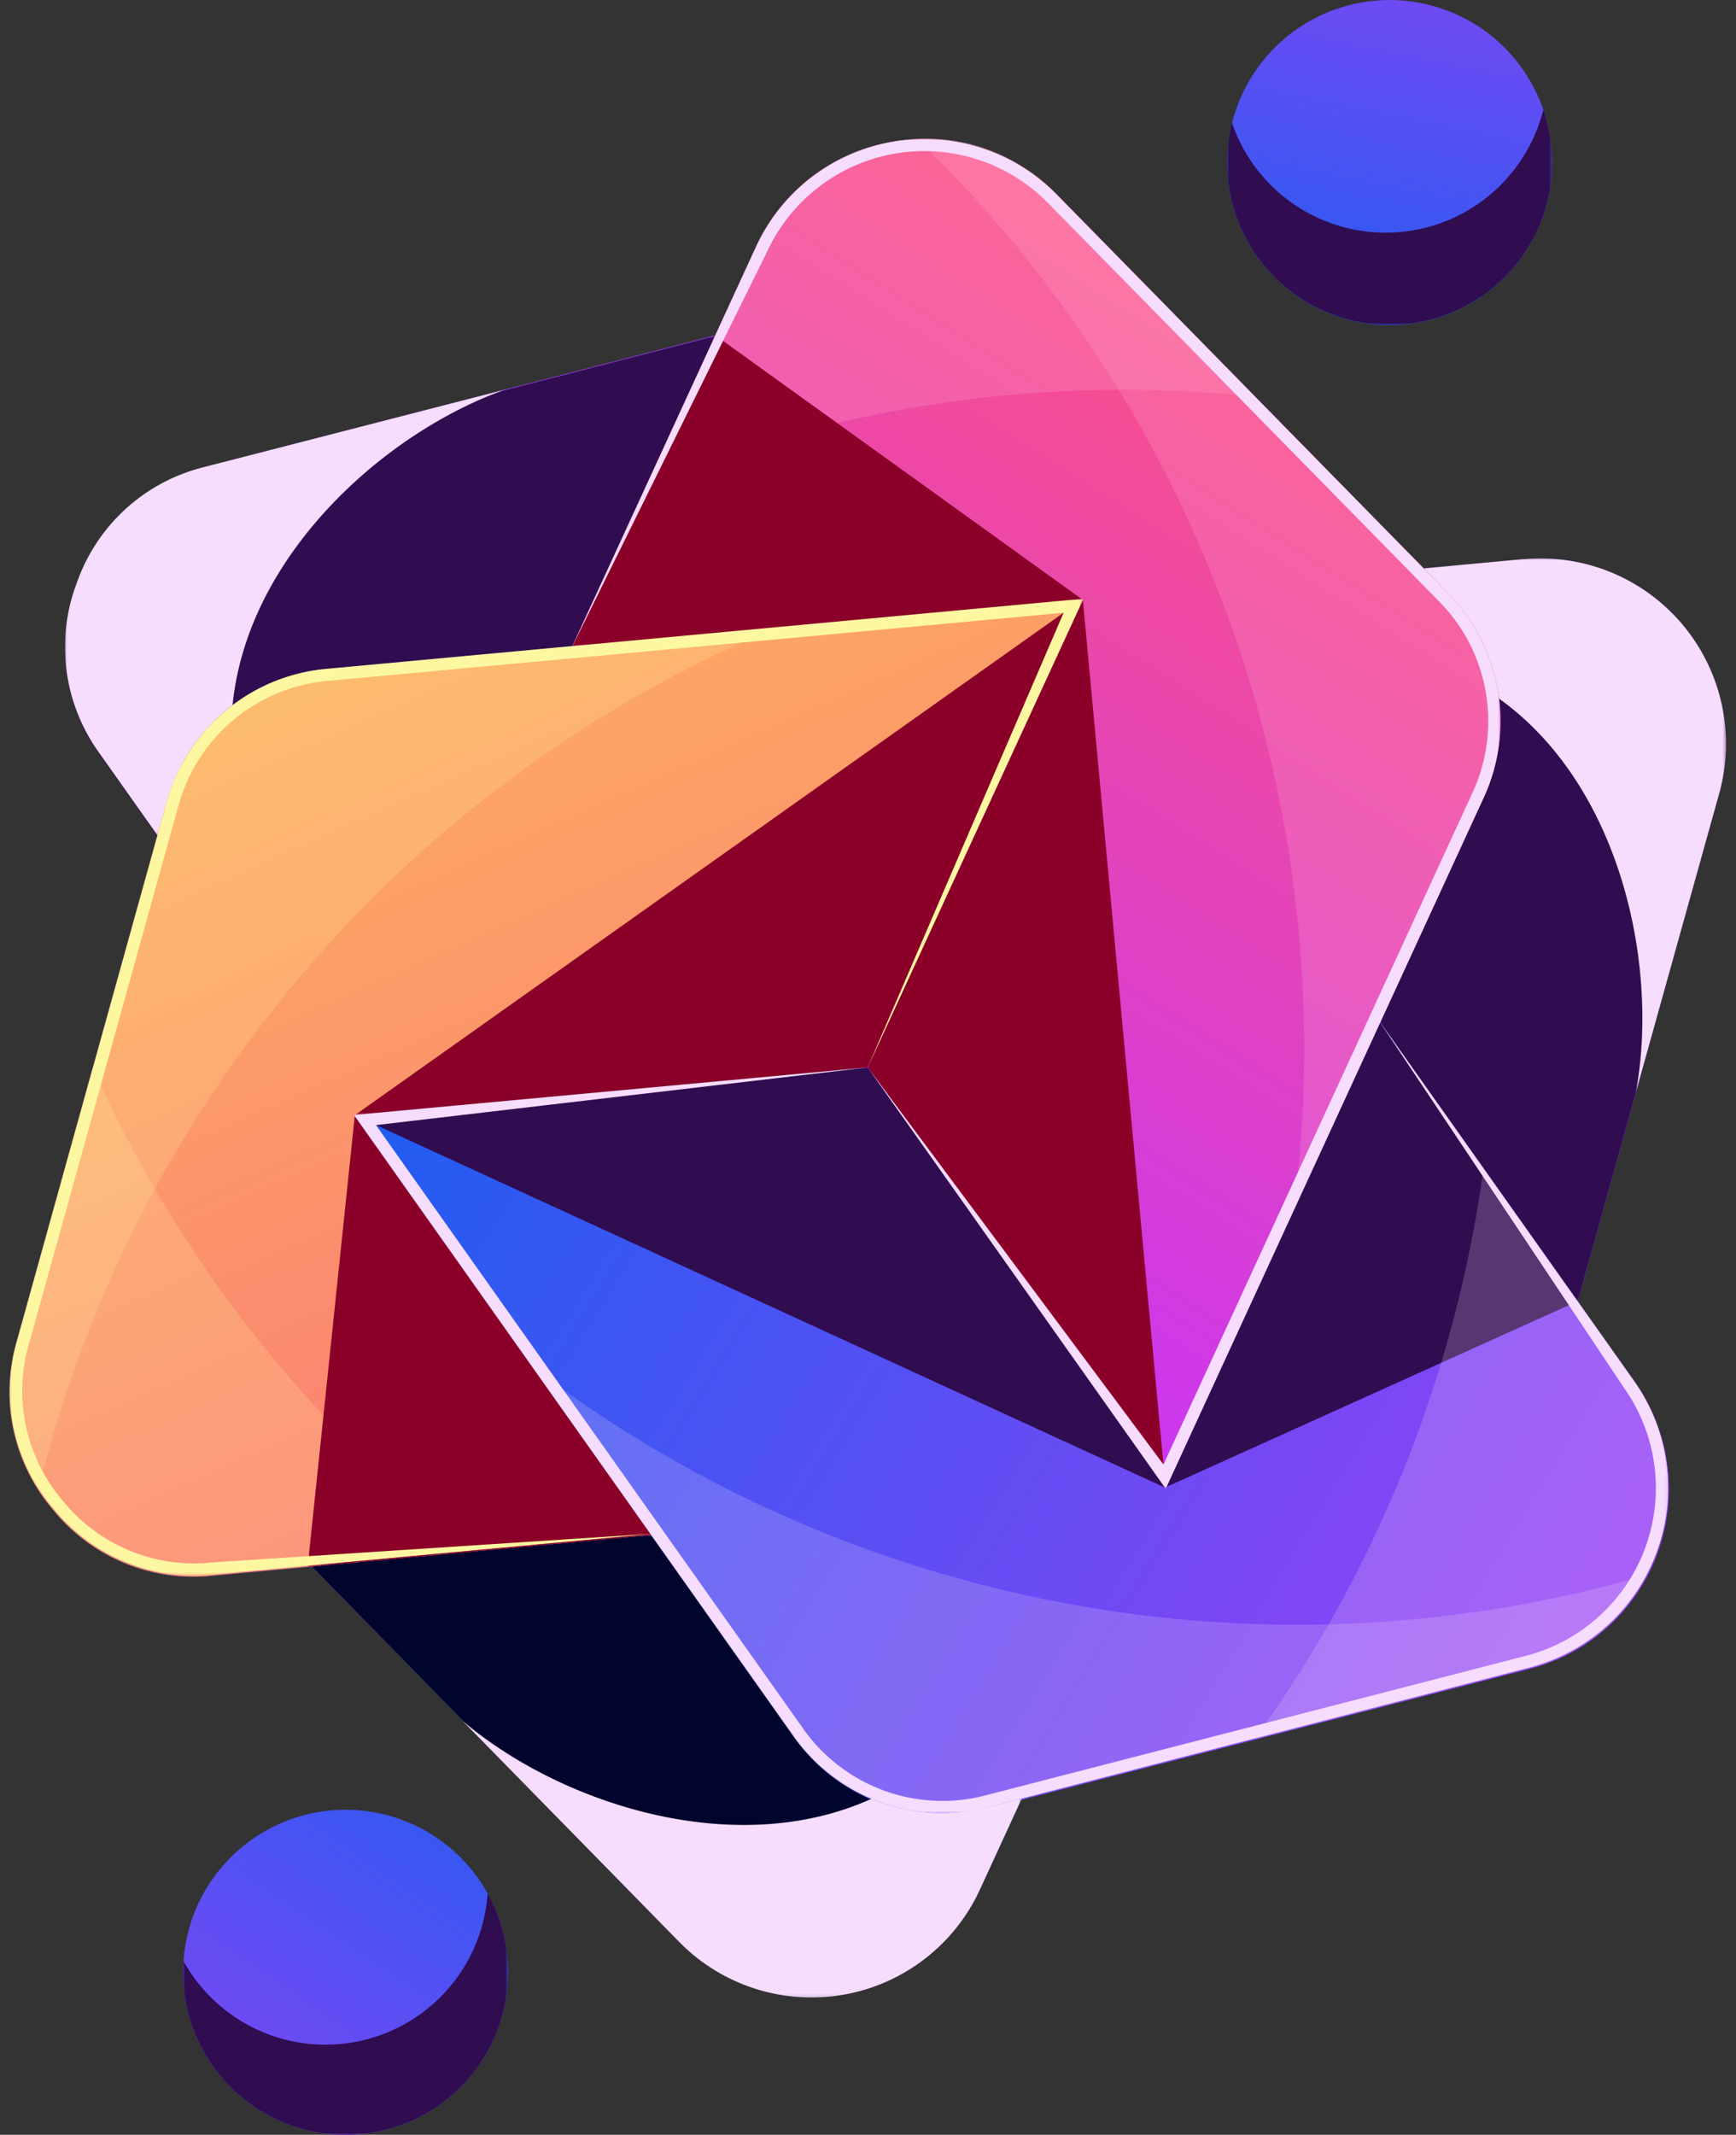 <svg xmlns="http://www.w3.org/2000/svg" xmlns:xlink="http://www.w3.org/1999/xlink" viewBox="0 0 525.39 645.95"><rect x="0" y="0" width="525.39" height="645.95" fill="#333333" stroke="none"/><defs><style>.cls-1{fill:url(#linear-gradient);}.cls-2{fill:url(#linear-gradient-2);}.cls-3{fill:url(#linear-gradient-3);}.cls-4{fill:url(#linear-gradient-4);}.cls-5{fill:url(#linear-gradient-5);}.cls-6{fill:url(#linear-gradient-6);}.cls-7{fill:url(#linear-gradient-7);}.cls-8{fill:url(#linear-gradient-8);}.cls-9{fill:url(#linear-gradient-9);}.cls-10{fill:url(#linear-gradient-10);}.cls-11{fill:url(#linear-gradient-11);}.cls-12{fill:url(#linear-gradient-12);}.cls-13{fill:url(#linear-gradient-13);}.cls-14{fill:url(#linear-gradient-14);}.cls-15{fill:url(#linear-gradient-15);}.cls-16{fill:url(#linear-gradient-16);}.cls-17{fill:url(#linear-gradient-17);}.cls-18{fill:none;clip-rule:evenodd;}.cls-19{clip-path:url(#clip-path);}.cls-20{fill:url(#linear-gradient-18);}.cls-21{fill:url(#linear-gradient-19);}.cls-22{fill:url(#linear-gradient-20);}.cls-23{mask:url(#mask);}.cls-24{fill:#300c50;}.cls-24,.cls-27,.cls-30,.cls-31,.cls-32,.cls-34,.cls-35,.cls-36,.cls-37,.cls-39,.cls-47,.cls-49,.cls-51{fill-rule:evenodd;}.cls-25{mask:url(#mask-2);}.cls-26{mask:url(#mask-3);}.cls-27,.cls-37{fill:#f6dcfd;}.cls-28{mask:url(#mask-4);}.cls-29{mask:url(#mask-5);}.cls-30{fill:#01052d;}.cls-31{fill:url(#linear-gradient-21);}.cls-32{fill:url(#linear-gradient-22);}.cls-33{mask:url(#mask-6);}.cls-34{fill:url(#linear-gradient-23);}.cls-35{fill:#ffbcd8;}.cls-35,.cls-36,.cls-37{opacity:0.2;}.cls-36,.cls-47{fill:#fef7a2;}.cls-38{mask:url(#mask-7);}.cls-39{fill:#8a0028;}.cls-40{mask:url(#mask-8);}.cls-41{mask:url(#mask-9);}.cls-42{mask:url(#mask-10);}.cls-43{mask:url(#mask-11);}.cls-44{mask:url(#mask-12);}.cls-45{mask:url(#mask-13);}.cls-46{mask:url(#mask-14);}.cls-48{mask:url(#mask-15);}.cls-49{fill:url(#linear-gradient-24);}.cls-50{mask:url(#mask-16);}.cls-51{fill:url(#linear-gradient-25);}.cls-52{mask:url(#mask-17);}</style><linearGradient id="linear-gradient" x1="1.31" y1="635.56" x2="245.82" y2="499.14" gradientTransform="translate(289.91 -256.06)" gradientUnits="userSpaceOnUse"><stop offset="0" stop-color="#fff"/><stop offset="1"/></linearGradient><linearGradient id="linear-gradient-2" x1="123.43" y1="582.91" x2="-115.84" y2="436.27" gradientTransform="translate(161.76 -301.4)" xlink:href="#linear-gradient"/><linearGradient id="linear-gradient-3" x1="75.46" y1="542.08" x2="36.57" y2="625.45" gradientTransform="translate(189.92 -237.91)" xlink:href="#linear-gradient"/><linearGradient id="linear-gradient-4" x1="193.82" y1="1049.7" x2="-24.45" y2="671.66" gradientTransform="translate(200.46 -188.2)" xlink:href="#linear-gradient"/><linearGradient id="linear-gradient-5" x1="920.45" y1="141.43" x2="-39.83" y2="542.15" gradientTransform="translate(211.07 -237.8)" xlink:href="#linear-gradient"/><linearGradient id="linear-gradient-6" x1="-703.3" y1="16.84" x2="123.89" y2="648.12" gradientTransform="translate(156.42 -229.36)" xlink:href="#linear-gradient"/><linearGradient id="linear-gradient-7" x1="2.37" y1="1494.58" x2="135.46" y2="462.61" gradientTransform="translate(189.92 -206.22)" xlink:href="#linear-gradient"/><linearGradient id="linear-gradient-8" x1="-27.74" y1="712.12" x2="185.15" y2="343.36" gradientTransform="translate(275 -351.15)" xlink:href="#linear-gradient"/><linearGradient id="linear-gradient-9" x1="173.27" y1="1029.14" x2="-127.81" y2="728.07" gradientTransform="translate(173.27 -174.86)" xlink:href="#linear-gradient"/><linearGradient id="linear-gradient-10" x1="361.19" y1="211.6" x2="142.93" y2="589.68" gradientTransform="translate(294.13 -276.43)" xlink:href="#linear-gradient"/><linearGradient id="linear-gradient-11" x1="-435.72" y1="486.79" x2="0.81" y2="486.79" gradientTransform="translate(161.76 -301.43)" xlink:href="#linear-gradient"/><linearGradient id="linear-gradient-12" x1="134.83" y1="511.69" x2="-50.2" y2="832.2" gradientTransform="translate(185.82 -188.24)" xlink:href="#linear-gradient"/><linearGradient id="linear-gradient-13" x1="97.07" y1="520.49" x2="160.34" y2="653.21" gradientTransform="translate(269.09 -237.98)" xlink:href="#linear-gradient"/><linearGradient id="linear-gradient-14" x1="-43.89" y1="582.01" x2="47.12" y2="453.17" gradientTransform="translate(211.15 -319.77)" xlink:href="#linear-gradient"/><linearGradient id="linear-gradient-15" x1="69.66" y1="646.48" x2="-88.23" y2="631.94" gradientTransform="translate(185.4 -230.18)" xlink:href="#linear-gradient"/><linearGradient id="linear-gradient-16" x1="-2.84" y1="554.61" x2="79.1" y2="553.61" gradientTransform="translate(239.97 -237.8)" xlink:href="#linear-gradient"/><linearGradient id="linear-gradient-17" x1="75.89" y1="619.66" x2="34.08" y2="549.18" gradientTransform="translate(190.05 -274.22)" xlink:href="#linear-gradient"/><clipPath id="clip-path" transform="translate(2.9)"><path class="cls-18" d="M44.78,252.68,27.34,228.07a56.1,56.1,0,0,1,31.77-86.75l154.07-39.76.4-.1,12.3-26.74a56.11,56.11,0,0,1,91-15.87L427.93,172l.26,0,30-2.77a56.11,56.11,0,0,1,59.22,70.93l-42.7,153.14-.13.49,17.29,24.43a56.11,56.11,0,0,1-31.76,86.75L306.2,544.61l-12.44,27a56.1,56.1,0,0,1-91,15.81L91.51,474l-30.07,2.78a54.58,54.58,0,0,1-48.23-19.88,54.56,54.56,0,0,1-11-51Z"/></clipPath><linearGradient id="linear-gradient-18" x1="-6.46" y1="65.69" x2="10.4" y2="36.5" gradientUnits="userSpaceOnUse"><stop offset="0" stop-color="#0463ef"/><stop offset="1" stop-color="#c835f8"/></linearGradient><linearGradient id="linear-gradient-19" x1="-17.38" y1="197.41" x2="80.88" y2="27.22" xlink:href="#linear-gradient-18"/><linearGradient id="linear-gradient-20" x1="28.82" y1="787.35" x2="449.33" y2="59.03" xlink:href="#linear-gradient-18"/><mask id="mask" x="417.71" y="168.9" width="104.77" height="224.82" maskUnits="userSpaceOnUse"><g transform="translate(2.9)"><rect class="cls-1" x="414.81" y="168.9" width="104.77" height="224.82"/></g></mask><mask id="mask-2" x="19.65" y="101.67" width="196.73" height="151.22" maskUnits="userSpaceOnUse"><g transform="translate(2.9)"><rect class="cls-2" x="16.75" y="101.67" width="196.73" height="151.22"/></g></mask><mask id="mask-3" x="430.82" y="168.9" width="91.65" height="161.56" maskUnits="userSpaceOnUse"><g transform="translate(2.9)"><rect class="cls-10" x="427.93" y="168.9" width="91.65" height="161.56"/></g></mask><mask id="mask-4" x="19.66" y="117.91" width="133.16" height="134.9" maskUnits="userSpaceOnUse"><g transform="translate(2.9)"><rect class="cls-11" x="16.77" y="117.91" width="133.16" height="134.9"/></g></mask><mask id="mask-5" x="94.4" y="464.46" width="214.7" height="139.91" maskUnits="userSpaceOnUse"><g transform="translate(2.9)"><rect class="cls-12" x="91.51" y="464.46" width="214.7" height="139.91"/></g></mask><linearGradient id="linear-gradient-21" x1="33.13" y1="18.04" x2="312.01" y2="641.79" gradientUnits="userSpaceOnUse"><stop offset="0" stop-color="#fcd253"/><stop offset="1" stop-color="#fb5086"/></linearGradient><linearGradient id="linear-gradient-22" x1="53.51" y1="252.41" x2="611.27" y2="595.15" xlink:href="#linear-gradient-18"/><mask id="mask-6" x="353.03" y="308.9" width="124.42" height="141.01" maskUnits="userSpaceOnUse"><g transform="translate(2.9)"><rect class="cls-13" x="350.13" y="308.9" width="124.42" height="141.01"/></g></mask><linearGradient id="linear-gradient-23" x1="212.97" y1="380.06" x2="386.6" y2="106.6" gradientUnits="userSpaceOnUse"><stop offset="0" stop-color="#c835f8"/><stop offset="1" stop-color="#fb5086"/></linearGradient><mask id="mask-7" x="173.06" y="101.46" width="154.66" height="94.39" maskUnits="userSpaceOnUse"><g transform="translate(2.9)"><rect class="cls-14" x="170.17" y="101.46" width="154.66" height="94.39"/></g></mask><mask id="mask-8" x="93.11" y="337.69" width="103.99" height="136.42" maskUnits="userSpaceOnUse"><g transform="translate(2.9)"><rect class="cls-15" x="90.21" y="337.69" width="103.99" height="136.42"/></g></mask><mask id="mask-9" x="262.6" y="181.52" width="90.19" height="268.92" maskUnits="userSpaceOnUse"><g transform="translate(2.9)"><rect class="cls-16" x="259.71" y="181.52" width="90.19" height="268.92"/></g></mask><mask id="mask-10" x="107.53" y="181.17" width="220.36" height="156.17" maskUnits="userSpaceOnUse"><g transform="translate(2.9)"><rect class="cls-17" x="104.63" y="181.17" width="220.36" height="156.17"/></g></mask><mask id="mask-11" x="107.14" y="322.99" width="245.43" height="127.13" maskUnits="userSpaceOnUse"><g transform="translate(2.9)"><rect class="cls-3" x="104.24" y="322.99" width="245.43" height="127.13"/></g></mask><mask id="mask-12" x="139.88" y="520.6" width="169.39" height="83.91" maskUnits="userSpaceOnUse"><g transform="translate(2.9)"><rect class="cls-4" x="136.98" y="520.6" width="169.39" height="83.91"/></g></mask><mask id="mask-13" x="172.84" y="41.98" width="281.23" height="408.46" maskUnits="userSpaceOnUse"><g transform="translate(2.9)"><rect class="cls-5" x="169.94" y="41.98" width="281.23" height="408.46"/></g></mask><mask id="mask-14" x="3.08" y="181.16" width="324.81" height="295.52" maskUnits="userSpaceOnUse"><g transform="translate(2.9)"><rect class="cls-6" x="0.18" y="181.16" width="324.81" height="295.52"/></g></mask><mask id="mask-15" x="107.13" y="308.58" width="397.88" height="239.97" maskUnits="userSpaceOnUse"><g transform="translate(2.9)"><rect class="cls-7" x="104.24" y="308.58" width="397.88" height="239.97"/></g></mask><linearGradient id="linear-gradient-24" x1="398.72" y1="142.17" x2="451.94" y2="-118.99" xlink:href="#linear-gradient-18"/><mask id="mask-16" x="371.38" y="33.21" width="98.36" height="65.16" maskUnits="userSpaceOnUse"><g transform="translate(2.9)"><rect class="cls-8" x="368.49" y="33.21" width="98.36" height="65.16"/></g></mask><linearGradient id="linear-gradient-25" x1="174.84" y1="488.58" x2="5.95" y2="738.38" xlink:href="#linear-gradient-18"/><mask id="mask-17" x="55.41" y="572.91" width="98.34" height="73.04" maskUnits="userSpaceOnUse"><g transform="translate(2.9)"><rect class="cls-9" x="52.52" y="572.91" width="98.34" height="73.04"/></g></mask></defs><g id="Layer_2" data-name="Layer 2"><g id="Logo_Text" data-name="Logo Text"><g class="cls-19"><path class="cls-20" d="M-2.9,61.24q5.76-5.6,11.76-11c3.85-3.61,7.54-7.13,11.23-10.58h-23Z" transform="translate(2.9)"/><path class="cls-21" d="M8.86,50.2q-6,5.44-11.76,11V167.85C38,143.41,77.3,117.29,112.47,81.43a34.92,34.92,0,0,0,7.09-10.65,306.32,306.32,0,0,0,7.76-31.16H20.09C16.4,43.07,12.71,46.59,8.86,50.2Z" transform="translate(2.9)"/><path class="cls-22" d="M119.56,70.78a34.92,34.92,0,0,1-7.09,10.65C77.3,117.29,38,143.41-2.9,167.85V606.74H522.5V39.62H127.32A306.32,306.32,0,0,1,119.56,70.78Z" transform="translate(2.9)"/></g><g class="cls-23"><path class="cls-24" d="M458.17,169.17,427.93,172c9.08,9.25,15.67,15.23,20.19,28.16a55.38,55.38,0,0,1-2.26,41.73l-31.05,67.48,59.75,84.39L517.39,240.1a56.11,56.11,0,0,0-59.22-70.93Z" transform="translate(2.9)"/></g><g class="cls-25"><path class="cls-24" d="M20.35,176.56a54.6,54.6,0,0,0,6.9,51.72l17.43,24.61,2.54-9.14A55.2,55.2,0,0,1,96.1,202.91l74-6.86,43.42-94.38L59,141.53A54.58,54.58,0,0,0,20.35,176.56Z" transform="translate(2.9)"/></g><g class="cls-26"><path class="cls-27" d="M458.17,169.17,427.93,172c9.08,9.25,15.67,15.23,20.19,28.16a55,55,0,0,1,2.63,11.21c37.14,26.6,48.44,81.23,41.44,119.13h0l25.2-90.37a56.11,56.11,0,0,0-59.22-70.93Z" transform="translate(2.9)"/></g><g class="cls-28"><path class="cls-27" d="M20.37,176.3A54.63,54.63,0,0,0,27.25,228L44.8,252.82c3.47-12.49,5.36-21.19,14.3-31.57a53.49,53.49,0,0,1,8.39-7.88c4.47-45.47,46.12-82.56,82.44-95.46L59.07,141.28A54.62,54.62,0,0,0,20.37,176.3Z" transform="translate(2.9)"/></g><g class="cls-29"><path class="cls-30" d="M237.12,525.1,194.2,464.46,91.51,474,202.73,587.47a56.1,56.1,0,0,0,91-15.81l12.44-27-9.27,2.4A55.22,55.22,0,0,1,237.12,525.1Z" transform="translate(2.9)"/></g><path class="cls-31" d="M47.32,243.54,2.2,405.89a54.56,54.56,0,0,0,11,51,54.58,54.58,0,0,0,48.23,19.88l133.3-12.36L104.46,337.69,259.71,323l65.11-141.47L96.2,202.7A55.21,55.21,0,0,0,47.32,243.54Z" transform="translate(2.9)"/><path class="cls-32" d="M414.5,308.9,349.89,450.44,259.71,323l-155.25,14.7L237.12,525.1A55.22,55.22,0,0,0,296.93,547l163.16-42.1a56.11,56.11,0,0,0,31.76-86.75Z" transform="translate(2.9)"/><g class="cls-33"><polygon class="cls-24" points="353.03 449.91 477.45 393.73 417.39 308.9 353.03 449.91"/></g><path class="cls-34" d="M316.89,58.85a56.11,56.11,0,0,0-91,15.87L170.17,195.85l154.65-14.33L259.71,323l90.18,127.45,96-208.58a55.2,55.2,0,0,0-10.93-62.75Z" transform="translate(2.9)"/><path class="cls-35" d="M316.89,58.85c-11.57-11.78-26.36-17.6-42.32-16.79,87.92,84.21,129.49,205.38,114.1,324.1l57.19-124.3a55.2,55.2,0,0,0-10.93-62.75Z" transform="translate(2.9)"/><path class="cls-35" d="M267.22,42.89a54.61,54.61,0,0,0-41.34,31.83L193,146.29a382.25,382.25,0,0,1,184-26.29l-60-61.15A54.6,54.6,0,0,0,267.22,42.89Z" transform="translate(2.9)"/><path class="cls-36" d="M47.3,243.22,2.18,405.58c-4.42,15.91-2.07,31.62,6.61,45,29-118.25,113.13-214.83,223.63-260.86L96.18,202.38A55.21,55.21,0,0,0,47.3,243.22Z" transform="translate(2.9)"/><path class="cls-36" d="M25.12,323,2.18,405.58a54.62,54.62,0,0,0,11,51,54.58,54.58,0,0,0,48.23,19.88l78.45-7.28A382.32,382.32,0,0,1,25.12,323Z" transform="translate(2.9)"/><path class="cls-37" d="M157.78,413.27,236.84,525a55.21,55.21,0,0,0,59.8,21.91l163.17-42.11c16-4.12,28.42-14,35.7-28.25C378.62,510.55,252.9,486,157.78,413.27Z" transform="translate(2.9)"/><path class="cls-37" d="M446.05,353.72a382.32,382.32,0,0,1-69.21,172.45l83-21.41A56.1,56.1,0,0,0,491.57,418Z" transform="translate(2.9)"/><g class="cls-38"><polygon class="cls-39" points="173.06 195.85 327.72 181.52 216.48 101.46 173.06 195.85"/></g><g class="cls-40"><polygon class="cls-39" points="93.11 474.11 197.09 464.46 107.36 337.69 93.11 474.11"/></g><g class="cls-41"><polygon class="cls-39" points="262.6 322.99 352.79 450.44 327.72 181.52 262.6 322.99"/></g><g class="cls-42"><polygon class="cls-39" points="262.6 322.99 327.88 181.16 107.53 337.34 262.6 322.99"/></g><g class="cls-43"><polygon class="cls-24" points="107.14 337.37 352.56 450.12 262.6 322.99 107.14 337.37"/></g><g class="cls-44"><path class="cls-27" d="M271.89,547.6a54.45,54.45,0,0,1-11-3.33c-41.62,18.86-94.57,1.33-123.9-23.67l65.67,67a56.1,56.1,0,0,0,91-15.82l12.69-27.59C293.83,547.43,285.35,550.15,271.89,547.6Z" transform="translate(2.9)"/></g><g class="cls-45"><path class="cls-27" d="M316.89,58.85a56.11,56.11,0,0,0-91,15.87L169.94,196.34,229.21,76.25a52.44,52.44,0,0,1,85.06-14.83L432.32,181.67a51.55,51.55,0,0,1,10.21,58.65L349.22,443.14,259.71,323l90.18,127.45,96-208.58a55.2,55.2,0,0,0-10.93-62.75Z" transform="translate(2.9)"/></g><g class="cls-46"><path class="cls-47" d="M47.48,243.18,2.36,405.54a54.62,54.62,0,0,0,11,51,54.59,54.59,0,0,0,48.24,19.88L194.9,464.06,61.27,472.77a51,51,0,0,1-45.09-18.59A50.94,50.94,0,0,1,5.9,406.52L51,244.17A51.54,51.54,0,0,1,96.7,206L319,185.4,259.71,323,325,181.16,96.36,202.34A55.21,55.21,0,0,0,47.48,243.18Z" transform="translate(2.9)"/></g><g class="cls-48"><path class="cls-27" d="M414.27,308.58,488.63,420A52.44,52.44,0,0,1,459,501L295.79,543.14a51.55,51.55,0,0,1-55.9-20.48l-129-182.22L259.71,323,104.24,337.37,236.89,524.78a55.23,55.23,0,0,0,59.81,21.91l163.16-42.11a56.09,56.09,0,0,0,31.77-86.74Z" transform="translate(2.9)"/></g><path class="cls-49" d="M404.94,1.69a49.17,49.17,0,1,0,60.22,34.77A49.16,49.16,0,0,0,404.94,1.69Z" transform="translate(2.9)"/><g class="cls-50"><path class="cls-24" d="M464.17,33.21a49.18,49.18,0,0,1-94.21,4,49.17,49.17,0,1,0,95.2-.79C464.87,35.35,464.54,34.27,464.17,33.21Z" transform="translate(2.9)"/></g><path class="cls-51" d="M101.69,547.61a49.17,49.17,0,1,0,49.17,49.17A49.17,49.17,0,0,0,101.69,547.61Z" transform="translate(2.9)"/><g class="cls-52"><path class="cls-24" d="M95.63,618.69a49.17,49.17,0,0,1-43-25.3c-.07,1.12-.11,2.25-.11,3.39a49.17,49.17,0,1,0,92.16-23.87A49.18,49.18,0,0,1,95.63,618.69Z" transform="translate(2.9)"/></g></g></g></svg>